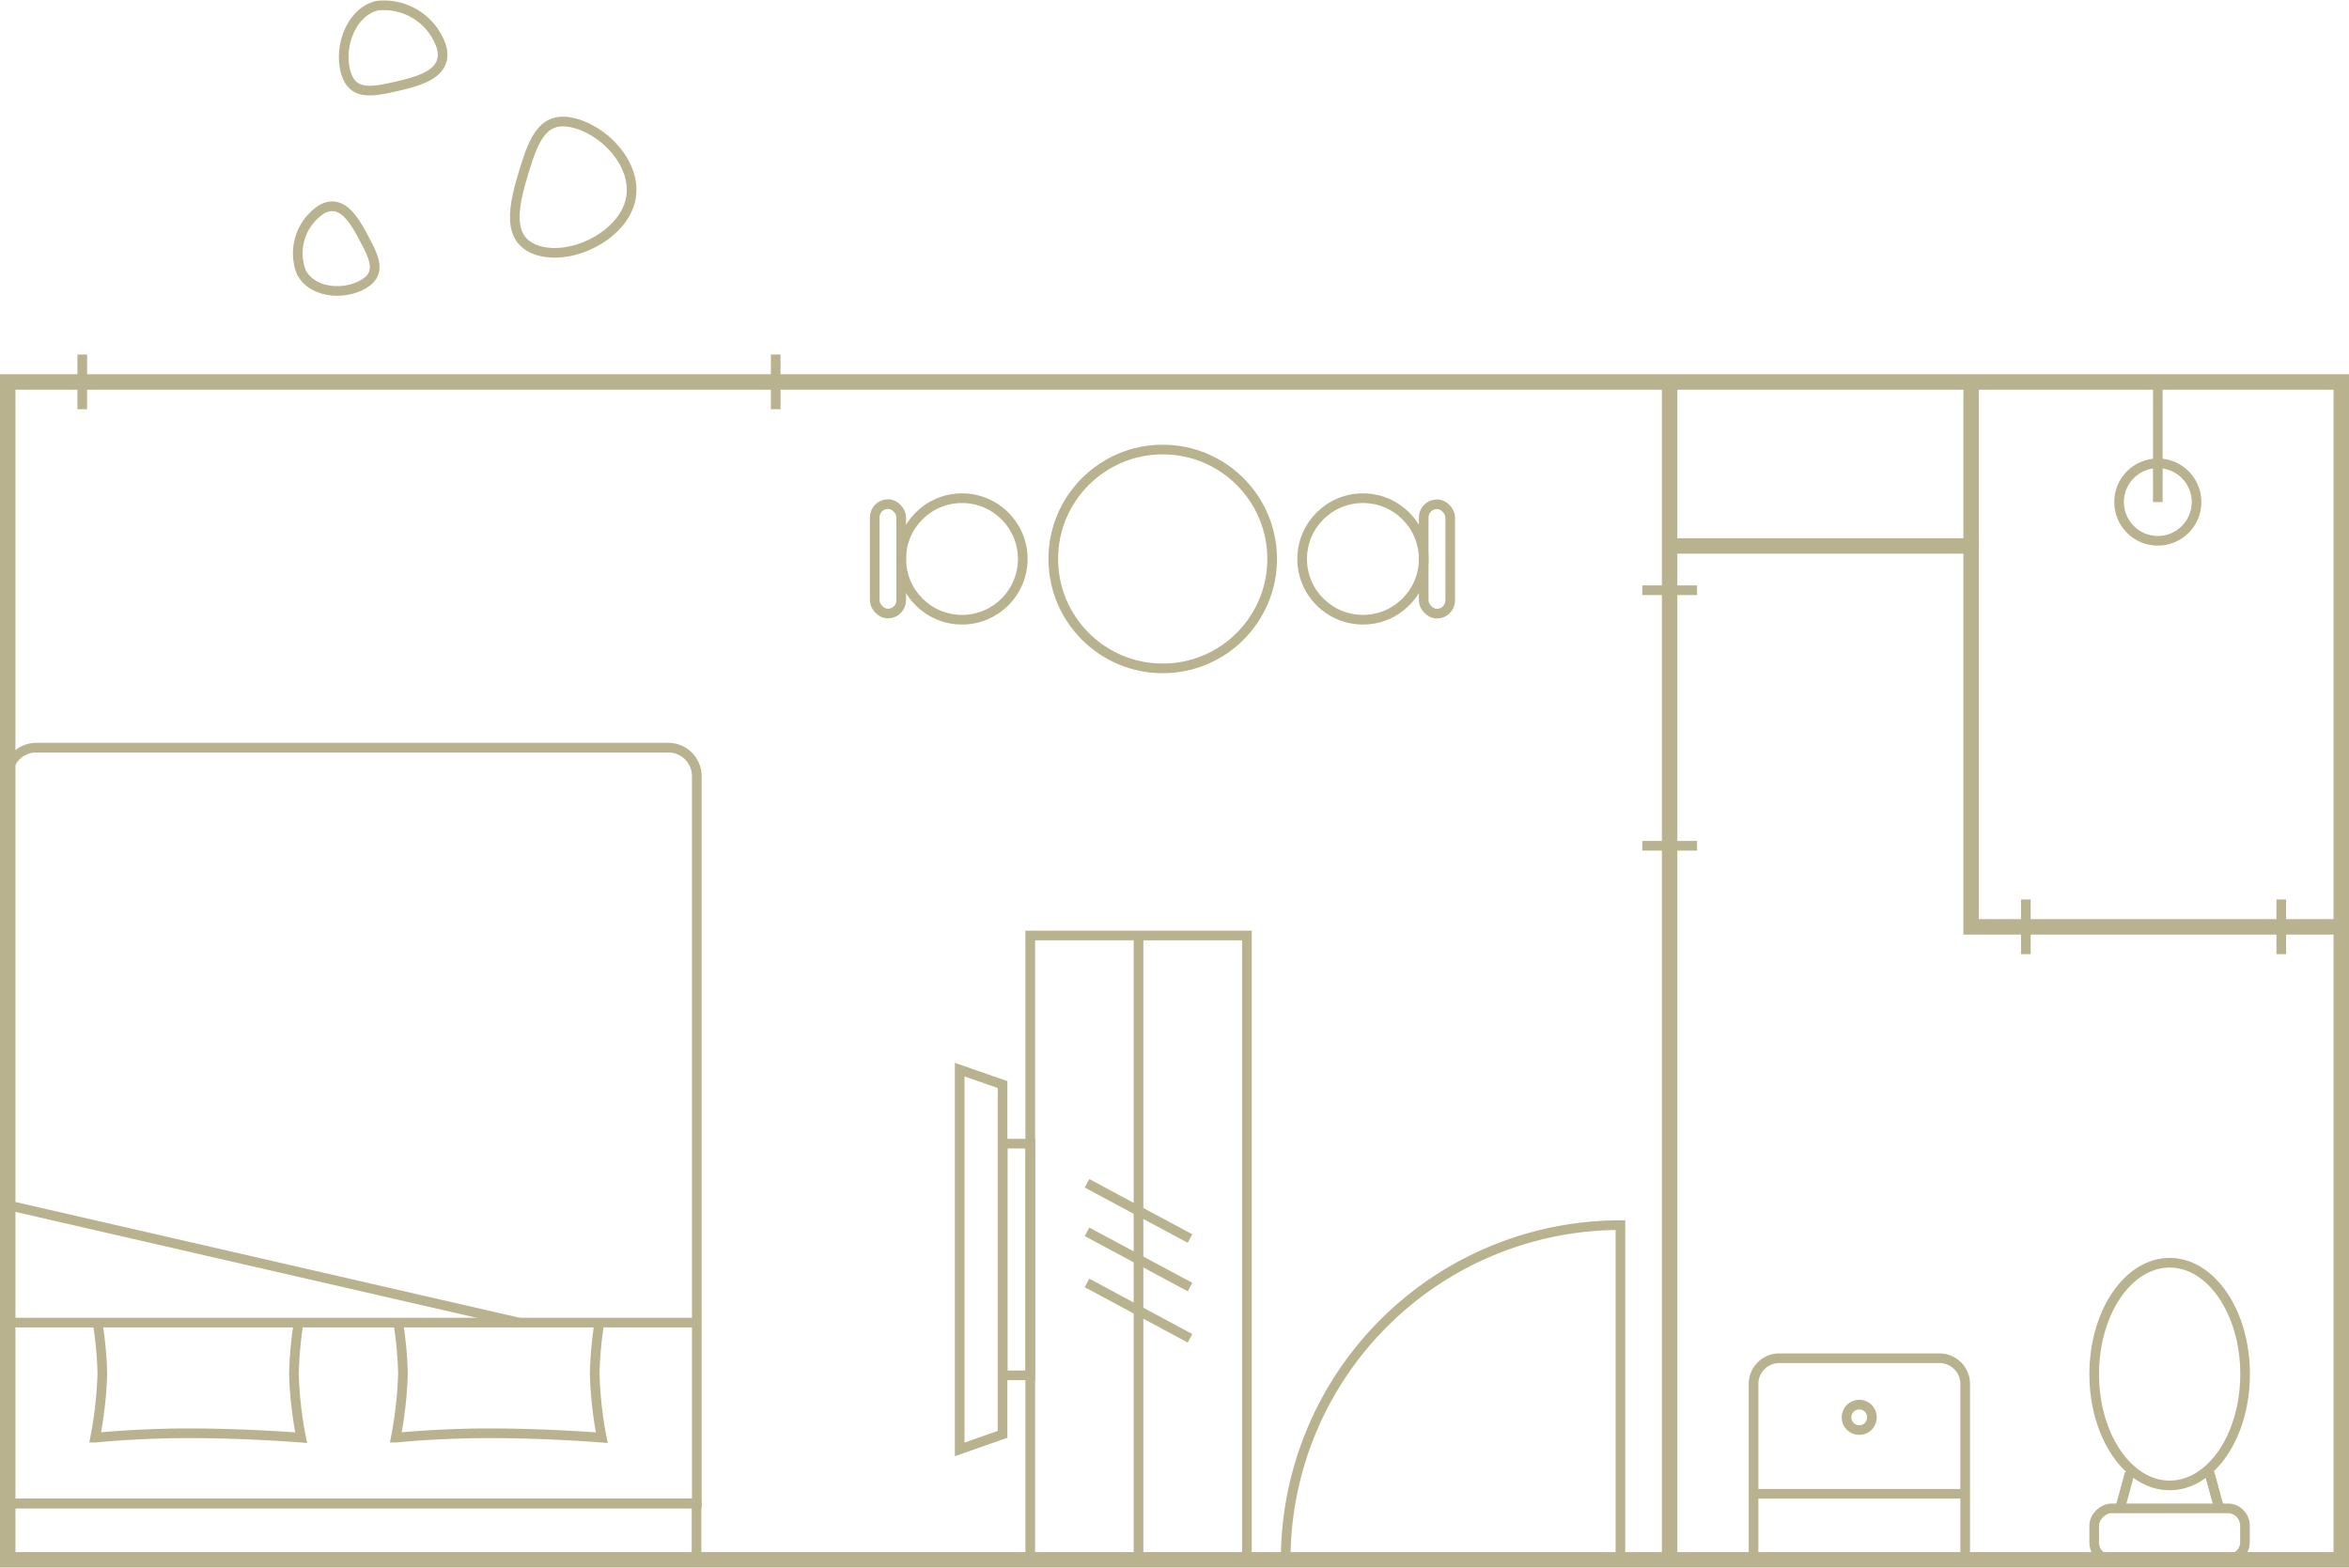 <svg xmlns="http://www.w3.org/2000/svg" viewBox="0 0 182.45 121.77"><defs><style>.cls-1,.cls-2{fill:none;stroke:#b9b28e;stroke-miterlimit:10;}.cls-1{stroke-width:0.75px;}.cls-2{stroke-width:1.2px;}</style></defs><title>e_fig</title><g id="レイヤー_2" data-name="レイヤー 2"><g id="レイヤー_1-2" data-name="レイヤー 1"><path class="cls-1" d="M125.86,121.17v-26a26,26,0,0,0-26,26"/><rect class="cls-1" x="25.16" y="92.23" width="4.38" height="53.5" transform="translate(146.33 91.63) rotate(90)"/><rect class="cls-1" x="80.02" y="72.67" width="16.83" height="48.5"/><line class="cls-1" x1="92.43" y1="96.21" x2="84.43" y2="91.92"/><line class="cls-1" x1="92.43" y1="99.98" x2="84.43" y2="95.69"/><line class="cls-1" x1="92.43" y1="103.96" x2="84.43" y2="99.66"/><line class="cls-1" x1="88.43" y1="121.17" x2="88.43" y2="72.67"/><line class="cls-1" x1="131.81" y1="45.85" x2="127.56" y2="45.85"/><line class="cls-1" x1="131.81" y1="65.7" x2="127.56" y2="65.7"/><line class="cls-1" x1="177.19" y1="74.12" x2="177.19" y2="69.87"/><line class="cls-1" x1="157.35" y1="74.12" x2="157.35" y2="69.87"/><line class="cls-1" x1="60.25" y1="31.79" x2="60.25" y2="27.54"/><line class="cls-1" x1="6.39" y1="31.79" x2="6.39" y2="27.54"/><path class="cls-1" d="M138.56,105.13h13.67a0,0,0,0,1,0,0v16.44a0,0,0,0,1,0,0H138.57a2,2,0,0,1-2-2V107.09A2,2,0,0,1,138.56,105.13Z" transform="translate(257.77 -31.06) rotate(90)"/><line class="cls-1" x1="152.63" y1="116.04" x2="136.19" y2="116.04"/><circle class="cls-1" cx="144.41" cy="110.1" r="0.99"/><circle class="cls-1" cx="90.31" cy="43.42" r="8.5"/><circle class="cls-1" cx="74.72" cy="43.42" r="4.72"/><rect class="cls-1" x="67.94" y="39.16" width="2.06" height="8.5" rx="1.03"/><circle class="cls-1" cx="105.86" cy="43.42" r="4.72"/><rect class="cls-1" x="110.58" y="39.16" width="2.06" height="8.5" rx="1.03" transform="translate(223.22 86.83) rotate(-180)"/><polygon class="cls-1" points="74.54 97.84 74.54 112.59 77.87 111.42 77.87 97.84 77.87 84.25 74.54 83.09 74.54 97.84"/><rect class="cls-1" x="69.94" y="96.77" width="18" height="2.15" transform="translate(-18.89 176.78) rotate(-90)"/><rect class="cls-2" x="0.6" y="29.67" width="181.25" height="91.5"/><line class="cls-2" x1="129.68" y1="121.17" x2="129.68" y2="29.67"/><polyline class="cls-2" points="129.68 42.41 153.1 42.41 153.1 72 181.85 72"/><line class="cls-2" x1="153.1" y1="29.67" x2="153.1" y2="42.42"/><circle class="cls-1" cx="167.6" cy="39" r="3.01"/><line class="cls-1" x1="167.6" y1="39" x2="167.6" y2="29.67"/><path class="cls-1" d="M30.75,6.72c-2,.46-3.48.69-3.94-1.28s.52-4.53,2.49-5a4.71,4.71,0,0,1,5,3.24C34.8,5.67,32.73,6.27,30.75,6.72Z"/><path class="cls-1" d="M40.7,13.3c.79-2.57,1.53-4.47,4.11-3.68s4.88,3.61,4.09,6.19-4.52,4.43-7.1,3.65S39.92,15.88,40.7,13.3Z"/><path class="cls-1" d="M28.3,18.57c.83,1.54,1.36,2.75-.19,3.57s-3.89.58-4.71-1A4.08,4.08,0,0,1,25,16.25C26.52,15.43,27.48,17,28.3,18.57Z"/><ellipse class="cls-1" cx="168.52" cy="106.74" rx="5.86" ry="8.65"/><rect class="cls-1" x="166.52" y="113.31" width="4" height="11.71" rx="1.34" transform="translate(287.68 -49.35) rotate(90)"/><line class="cls-1" x1="172.36" y1="117.15" x2="171.61" y2="114.4"/><line class="cls-1" x1="172.36" y1="117.15" x2="171.61" y2="114.4"/><line class="cls-1" x1="164.67" y1="117.17" x2="165.42" y2="114.42"/><path class="cls-1" d="M-2,60.69H54.5a2.21,2.21,0,0,1,2.21,2.21V112a2.21,2.21,0,0,1-2.21,2.21H-2a0,0,0,0,1,0,0V60.69A0,0,0,0,1-2,60.69Z" transform="translate(-60.09 114.79) rotate(-90)"/><polyline class="cls-1" points="0.6 102.74 10.21 102.74 54.1 102.74"/><line class="cls-1" x1="0.6" y1="93.62" x2="40.32" y2="102.74"/><path class="cls-1" d="M23.19,102.74a31.61,31.61,0,0,0-.36,3.94,29.84,29.84,0,0,0,.56,5s-3.63-.3-8-.34-8,.34-8,.34a31.11,31.11,0,0,0,.56-5,29.4,29.4,0,0,0-.37-3.93"/><path class="cls-1" d="M46.55,102.74a31.61,31.61,0,0,0-.36,3.94,30.47,30.47,0,0,0,.55,5s-3.62-.3-8-.34-8,.34-8,.34a31.11,31.11,0,0,0,.56-5,29.4,29.4,0,0,0-.37-3.93"/></g></g></svg>